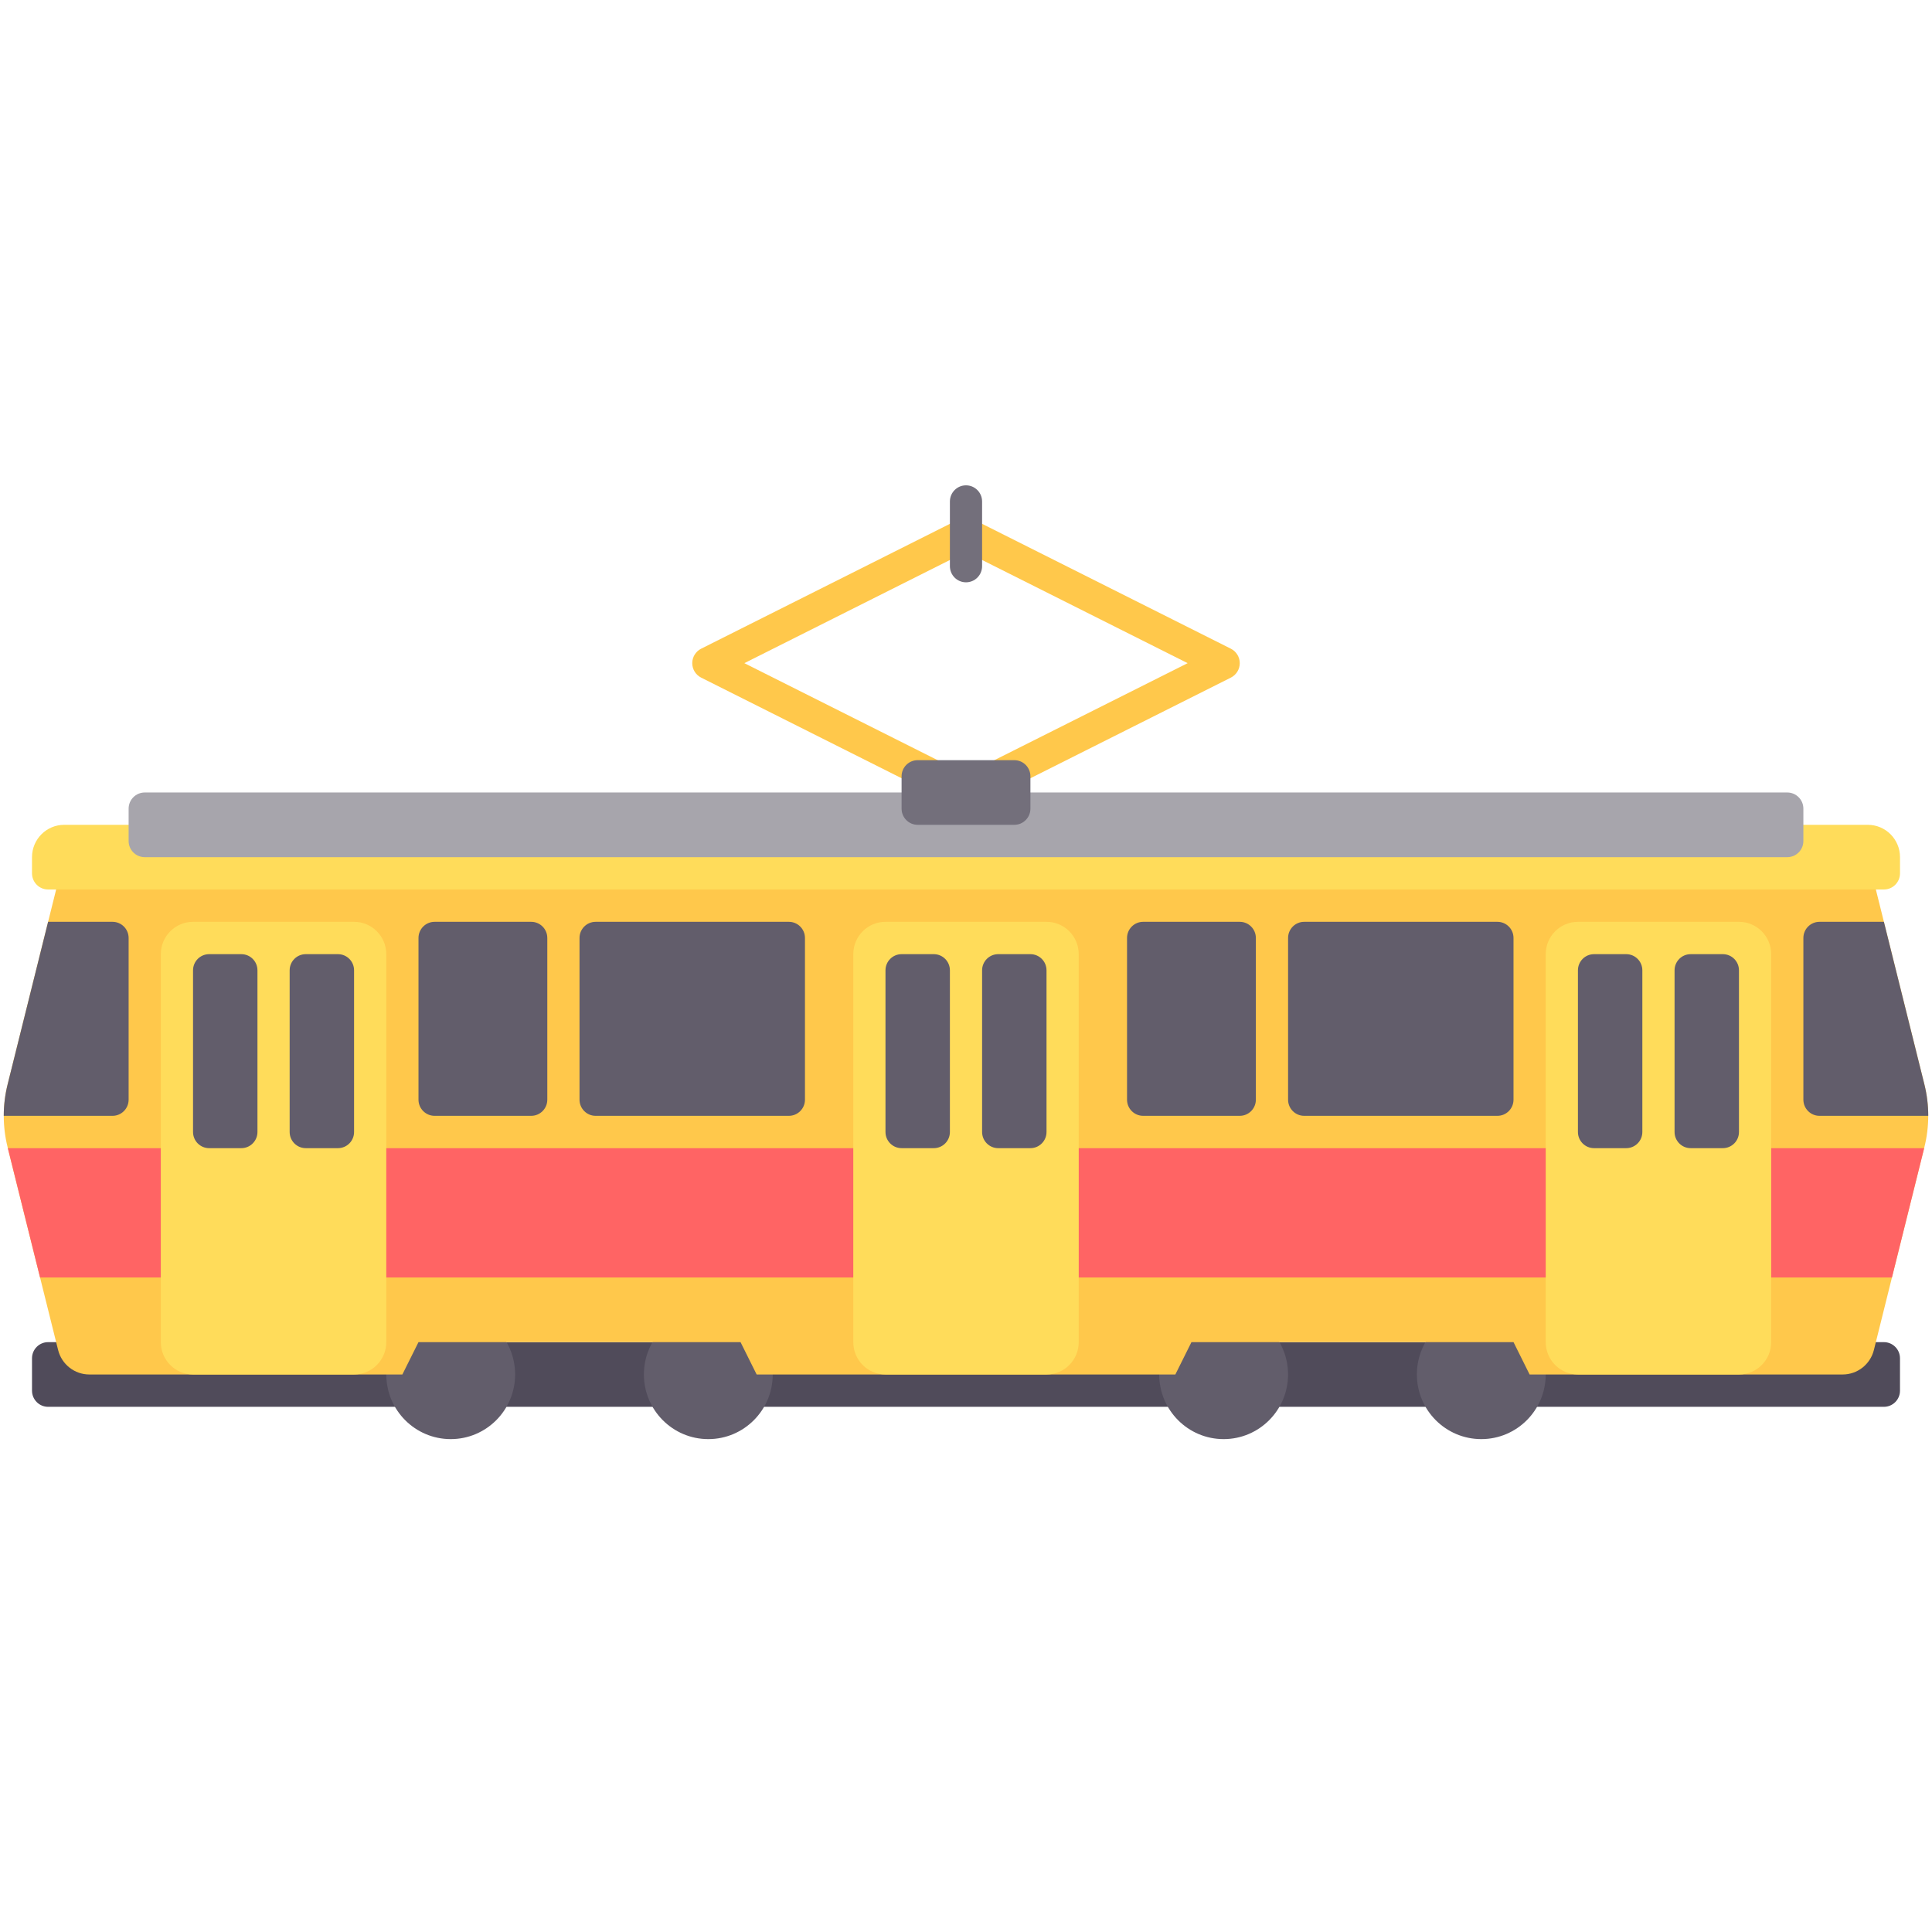<?xml version="1.0" encoding="UTF-8"?>
<svg width="120px" height="120px" viewBox="0 0 120 120" version="1.1" xmlns="http://www.w3.org/2000/svg" xmlns:xlink="http://www.w3.org/1999/xlink">
    <!-- Generator: Sketch 51.1 (57501) - http://www.bohemiancoding.com/sketch -->
    <title>Train</title>
    <desc>Created with Sketch.</desc>
    <defs></defs>
    <g id="Train" stroke="none" stroke-width="1" fill="none" fill-rule="evenodd">
        <g id="tramway" transform="translate(0, 30)">
            <path d="M60,20.227 C59.848,20.227 59.693,20.192 59.553,20.121 L43.549,12.088 C43.211,11.918 42.997,11.57 42.997,11.19 C42.997,10.81 43.211,10.463 43.549,10.292 L59.553,2.259 C59.834,2.118 60.166,2.118 60.448,2.259 L76.451,10.292 C76.789,10.463 77.004,10.81 77.004,11.19 C77.004,11.571 76.789,11.918 76.451,12.088 L60.448,20.121 C60.307,20.192 60.153,20.227 60,20.227 Z M46.233,11.19 L60,18.1 L73.767,11.19 L60,4.28 L46.233,11.19 Z" id="Shape" fill="#FFC84B"></path>
            <path d="M117.012,57.38 L2.988,57.38 C2.435,57.38 1.988,56.93 1.988,56.376 L1.988,54.367 C1.988,53.813 2.435,53.363 2.988,53.363 L117.012,53.363 C117.565,53.363 118.012,53.813 118.012,54.367 L118.012,56.376 C118.013,56.93 117.565,57.38 117.012,57.38 Z" id="Shape" fill="#504B5A"></path>
            <ellipse id="Oval" fill="#625D6B" cx="27.995" cy="55.37" rx="4.001" ry="4.016"></ellipse>
            <ellipse id="Oval" fill="#625D6B" cx="43.995" cy="55.37" rx="4.001" ry="4.016"></ellipse>
            <ellipse id="Oval" fill="#625D6B" cx="76.002" cy="55.37" rx="4.001" ry="4.016"></ellipse>
            <ellipse id="Oval" fill="#625D6B" cx="92.006" cy="55.37" rx="4.001" ry="4.016"></ellipse>
            <path d="M119.528,37.357 L116.012,23.24 L3.988,23.24 L0.472,37.357 C0.154,38.636 0.154,39.975 0.472,41.254 L3.609,53.85 C3.832,54.744 4.632,55.372 5.55,55.372 L24.992,55.372 L25.993,53.363 L45.997,53.363 L46.997,55.372 L73.003,55.372 L74.003,53.363 L94.007,53.363 L95.007,55.372 L114.45,55.372 C115.368,55.372 116.168,54.744 116.391,53.85 L119.527,41.254 C119.846,39.975 119.846,38.636 119.528,37.357 Z" id="Shape" fill="#FFC84B"></path>
            <polygon id="Shape" fill="#FF6464" points="2.488 49.347 117.512 49.347 119.513 41.314 0.487 41.314"></polygon>
            <path d="M116.012,21.231 L3.988,21.231 C2.884,21.231 1.988,22.131 1.988,23.239 L1.988,24.244 C1.988,24.798 2.436,25.248 2.988,25.248 L117.012,25.248 C117.565,25.248 118.013,24.798 118.013,24.244 L118.013,23.239 C118.013,22.131 117.117,21.231 116.012,21.231 Z" id="Shape" fill="#FFDC5A"></path>
            <path d="M111.011,23.24 L8.989,23.24 C8.437,23.24 7.989,22.79 7.989,22.236 L7.989,20.227 C7.989,19.673 8.437,19.223 8.989,19.223 L111.011,19.223 C111.563,19.223 112.011,19.673 112.011,20.227 L112.011,22.236 C112.011,22.79 111.563,23.24 111.011,23.24 Z" id="Shape" fill="#A7A5AC"></path>
            <path d="M63.001,21.231 L56.999,21.231 C56.447,21.231 55.999,20.782 55.999,20.227 L55.999,18.219 C55.999,17.664 56.447,17.215 56.999,17.215 L63.001,17.215 C63.553,17.215 64.001,17.664 64.001,18.219 L64.001,20.227 C64.001,20.782 63.553,21.231 63.001,21.231 Z" id="Shape" fill="#736F7B"></path>
            <path d="M65.001,55.372 L54.999,55.372 C53.894,55.372 52.999,54.472 52.999,53.363 L52.999,29.264 C52.999,28.155 53.894,27.256 54.999,27.256 L65.001,27.256 C66.106,27.256 67.002,28.155 67.002,29.264 L67.002,53.363 C67.002,54.472 66.106,55.372 65.001,55.372 Z" id="Shape" fill="#FFDC5A"></path>
            <path d="M58,41.314 L55.999,41.314 C55.447,41.314 54.999,40.864 54.999,40.31 L54.999,30.269 C54.999,29.714 55.447,29.265 55.999,29.265 L58,29.265 C58.552,29.265 59,29.714 59,30.269 L59,40.31 C59,40.864 58.552,41.314 58,41.314 Z" id="Shape" fill="#625D6B"></path>
            <path d="M64.001,41.314 L62.001,41.314 C61.448,41.314 61,40.864 61,40.31 L61,30.269 C61,29.714 61.448,29.265 62.001,29.265 L64.001,29.265 C64.553,29.265 65.001,29.714 65.001,30.269 L65.001,40.31 C65.001,40.864 64.553,41.314 64.001,41.314 Z" id="Shape" fill="#625D6B"></path>
            <path d="M108.011,55.372 L98.008,55.372 C96.904,55.372 96.008,54.472 96.008,53.363 L96.008,29.264 C96.008,28.155 96.904,27.256 98.008,27.256 L108.011,27.256 C109.115,27.256 110.011,28.155 110.011,29.264 L110.011,53.363 C110.011,54.472 109.115,55.372 108.011,55.372 Z" id="Shape" fill="#FFDC5A"></path>
            <path d="M101.009,41.314 L99.009,41.314 C98.456,41.314 98.008,40.864 98.008,40.31 L98.008,30.269 C98.008,29.714 98.456,29.265 99.009,29.265 L101.009,29.265 C101.561,29.265 102.009,29.714 102.009,30.269 L102.009,40.31 C102.009,40.864 101.561,41.314 101.009,41.314 Z" id="Shape" fill="#625D6B"></path>
            <path d="M107.01,41.314 L105.01,41.314 C104.457,41.314 104.01,40.864 104.01,40.31 L104.01,30.269 C104.01,29.714 104.457,29.265 105.01,29.265 L107.01,29.265 C107.562,29.265 108.01,29.714 108.01,30.269 L108.01,40.31 C108.011,40.864 107.562,41.314 107.01,41.314 Z" id="Shape" fill="#625D6B"></path>
            <path d="M21.992,55.372 L11.99,55.372 C10.885,55.372 9.989,54.472 9.989,53.363 L9.989,29.264 C9.989,28.155 10.885,27.256 11.99,27.256 L21.992,27.256 C23.097,27.256 23.992,28.155 23.992,29.264 L23.992,53.363 C23.993,54.472 23.097,55.372 21.992,55.372 Z" id="Shape" fill="#FFDC5A"></path>
            <path d="M14.99,41.314 L12.99,41.314 C12.438,41.314 11.99,40.864 11.99,40.31 L11.99,30.269 C11.99,29.714 12.438,29.265 12.99,29.265 L14.99,29.265 C15.543,29.265 15.991,29.714 15.991,30.269 L15.991,40.31 C15.991,40.864 15.543,41.314 14.99,41.314 Z" id="Shape" fill="#625D6B"></path>
            <path d="M20.992,41.314 L18.991,41.314 C18.439,41.314 17.991,40.864 17.991,40.31 L17.991,30.269 C17.991,29.714 18.439,29.265 18.991,29.265 L20.992,29.265 C21.544,29.265 21.992,29.714 21.992,30.269 L21.992,40.31 C21.992,40.864 21.544,41.314 20.992,41.314 Z" id="Shape" fill="#625D6B"></path>
            <path d="M32.994,39.306 L26.993,39.306 C26.441,39.306 25.993,38.856 25.993,38.302 L25.993,28.26 C25.993,27.706 26.441,27.256 26.993,27.256 L32.994,27.256 C33.547,27.256 33.994,27.706 33.994,28.26 L33.994,38.302 C33.995,38.856 33.547,39.306 32.994,39.306 Z" id="Shape" fill="#625D6B"></path>
            <path d="M48.998,39.306 L36.995,39.306 C36.443,39.306 35.995,38.856 35.995,38.302 L35.995,28.26 C35.995,27.706 36.443,27.256 36.995,27.256 L48.998,27.256 C49.55,27.256 49.998,27.706 49.998,28.26 L49.998,38.302 C49.998,38.856 49.55,39.306 48.998,39.306 Z" id="Shape" fill="#625D6B"></path>
            <path d="M77.004,39.306 L71.003,39.306 C70.45,39.306 70.002,38.856 70.002,38.302 L70.002,28.26 C70.002,27.706 70.45,27.256 71.003,27.256 L77.004,27.256 C77.556,27.256 78.004,27.706 78.004,28.26 L78.004,38.302 C78.004,38.856 77.556,39.306 77.004,39.306 Z" id="Shape" fill="#625D6B"></path>
            <path d="M93.007,39.306 L81.005,39.306 C80.452,39.306 80.005,38.856 80.005,38.302 L80.005,28.26 C80.005,27.706 80.452,27.256 81.005,27.256 L93.007,27.256 C93.56,27.256 94.007,27.706 94.007,28.26 L94.007,38.302 C94.007,38.856 93.56,39.306 93.007,39.306 Z" id="Shape" fill="#625D6B"></path>
            <path d="M117.012,27.256 L113.012,27.256 C112.459,27.256 112.011,27.706 112.011,28.26 L112.011,38.302 C112.011,38.856 112.459,39.306 113.012,39.306 L119.767,39.306 C119.767,38.651 119.687,37.997 119.528,37.357 L117.012,27.256 Z" id="Shape" fill="#625D6B"></path>
            <path d="M7.989,38.301 L7.989,28.26 C7.989,27.705 7.541,27.256 6.989,27.256 L2.988,27.256 L0.472,37.357 C0.313,37.997 0.233,38.651 0.233,39.306 L6.989,39.306 C7.541,39.306 7.989,38.856 7.989,38.301 Z" id="Shape" fill="#625D6B"></path>
            <path d="M60,6.169 C59.447,6.169 59,5.72 59,5.165 L59,1.149 C59,0.594 59.447,0.145 60,0.145 C60.553,0.145 61,0.594 61,1.149 L61,5.165 C61,5.72 60.553,6.169 60,6.169 Z" id="Shape" fill="#736F7B"></path>
        </g>
    </g>
</svg>